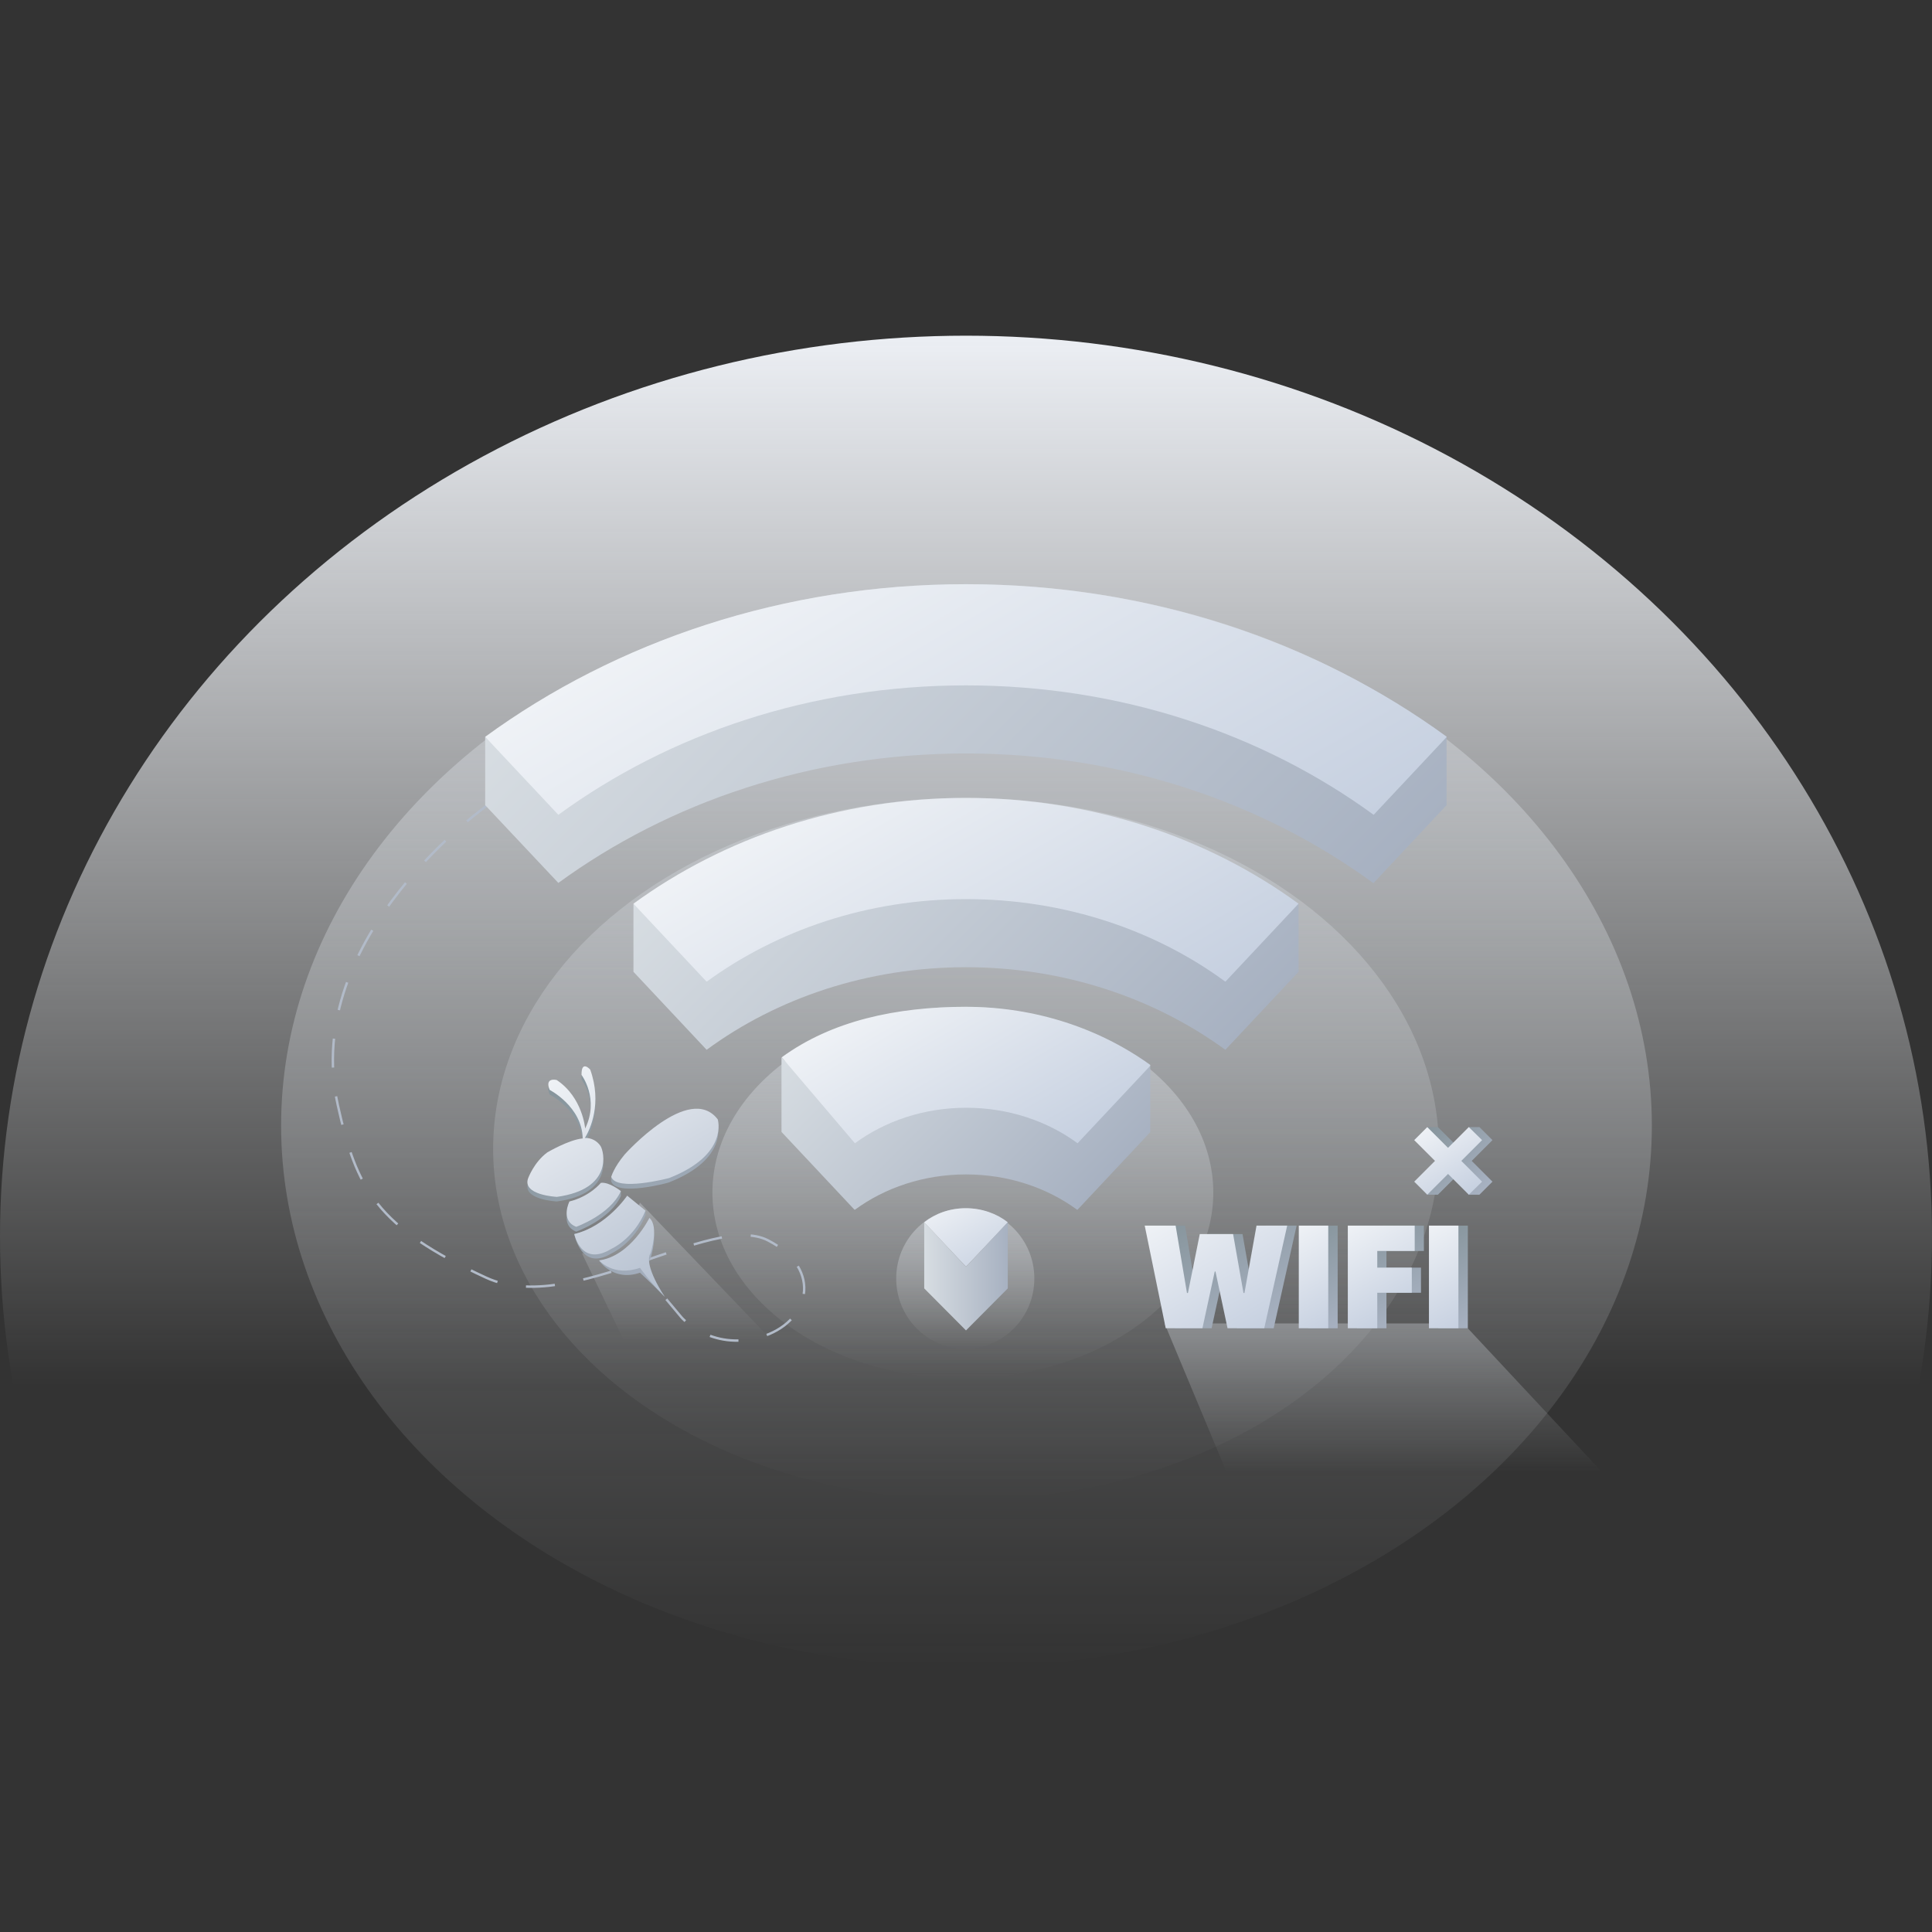 <?xml version="1.0" encoding="utf-8"?>
<!-- Generator: Adobe Illustrator 23.0.2, SVG Export Plug-In . SVG Version: 6.00 Build 0)  -->
<svg version="1.1" id="图层_1" xmlns="http://www.w3.org/2000/svg" xmlns:xlink="http://www.w3.org/1999/xlink" x="0px" y="0px"
	 viewBox="0 0 800 800" style="enable-background:new 0 0 800 800;" xml:space="preserve">
<rect x="0" y="0" width="800" height="800" fill="#333333" stroke="none"/>
<style type="text/css">
	.st0{fill:url(#SVGID_1_);}
	.st1{fill:url(#SVGID_2_);}
	.st2{opacity:0.75;fill:url(#SVGID_3_);}
	.st3{fill:url(#SVGID_4_);}
	.st4{fill:url(#SVGID_5_);}
	.st5{fill:url(#SVGID_6_);}
	.st6{fill:url(#SVGID_7_);}
	.st7{fill:url(#SVGID_8_);}
	.st8{fill:url(#SVGID_9_);}
	.st9{fill:url(#SVGID_10_);}
	.st10{fill:url(#SVGID_11_);}
	.st11{fill:url(#SVGID_12_);}
	.st12{fill:url(#SVGID_13_);}
	.st13{fill:url(#SVGID_14_);}
	.st14{fill:url(#SVGID_15_);}
	.st15{fill:url(#SVGID_16_);}
	.st16{fill:url(#SVGID_17_);}
	.st17{fill:none;stroke:#B2BBC9;stroke-miterlimit:10;stroke-dasharray:12;}
	.st18{fill:url(#SVGID_18_);}
	.st19{fill:url(#SVGID_19_);}
	.st20{clip-path:url(#SVGID_21_);fill:url(#SVGID_22_);}
	.st21{clip-path:url(#SVGID_24_);fill:url(#SVGID_25_);}
	.st22{clip-path:url(#SVGID_27_);fill:url(#SVGID_28_);}
	.st23{clip-path:url(#SVGID_30_);fill:url(#SVGID_31_);}
	.st24{clip-path:url(#SVGID_33_);fill:url(#SVGID_34_);}
	.st25{clip-path:url(#SVGID_36_);fill:url(#SVGID_37_);}
	.st26{clip-path:url(#SVGID_39_);fill:url(#SVGID_40_);}
	.st27{fill:url(#SVGID_41_);}
</style>
<g>
	<linearGradient id="SVGID_1_" gradientUnits="userSpaceOnUse" x1="400" y1="885" x2="400" y2="139">
		<stop  offset="0.417" style="stop-color:#F8FAFC;stop-opacity:0"/>
		<stop  offset="1" style="stop-color:#ECEFF4"/>
	</linearGradient>
	<ellipse class="st0" cx="400" cy="512" rx="400" ry="373"/>
	<g>
		<linearGradient id="SVGID_2_" gradientUnits="userSpaceOnUse" x1="400.212" y1="690.315" x2="400.212" y2="241.897">
			<stop  offset="0" style="stop-color:#DFE2E5;stop-opacity:0"/>
			<stop  offset="1" style="stop-color:#D7DCE2;stop-opacity:0.5"/>
		</linearGradient>
		<ellipse class="st1" cx="400.2" cy="466.1" rx="283.8" ry="224.2"/>
		<linearGradient id="SVGID_3_" gradientUnits="userSpaceOnUse" x1="399.998" y1="621.034" x2="399.998" y2="330.417">
			<stop  offset="0" style="stop-color:#DFE2E5;stop-opacity:0"/>
			<stop  offset="1" style="stop-color:#D7DCE2;stop-opacity:0.5"/>
		</linearGradient>
		<ellipse class="st2" cx="400" cy="475.7" rx="195.8" ry="145.3"/>
		<linearGradient id="SVGID_4_" gradientUnits="userSpaceOnUse" x1="398.699" y1="570.722" x2="398.699" y2="416.867">
			<stop  offset="0" style="stop-color:#DFE2E5;stop-opacity:0"/>
			<stop  offset="1" style="stop-color:#D7DCE2;stop-opacity:0.5"/>
		</linearGradient>
		<ellipse class="st3" cx="398.7" cy="493.8" rx="103.7" ry="76.9"/>
		<linearGradient id="SVGID_5_" gradientUnits="userSpaceOnUse" x1="399.708" y1="558.508" x2="399.708" y2="500.296">
			<stop  offset="0" style="stop-color:#DFE2E5;stop-opacity:0"/>
			<stop  offset="1" style="stop-color:#D7DCE2;stop-opacity:0.5"/>
		</linearGradient>
		<ellipse class="st4" cx="399.7" cy="529.4" rx="28.6" ry="29.1"/>
	</g>
	<linearGradient id="SVGID_6_" gradientUnits="userSpaceOnUse" x1="592.583" y1="652" x2="592.583" y2="548">
		<stop  offset="0.406" style="stop-color:#DFE2E5;stop-opacity:0"/>
		<stop  offset="1" style="stop-color:#D7DCE2;stop-opacity:0.35"/>
	</linearGradient>
	<polygon class="st5" points="703,652 525.6,652 482.2,548 605.9,548 	"/>
	<linearGradient id="SVGID_7_" gradientUnits="userSpaceOnUse" x1="299" y1="594" x2="299" y2="498">
		<stop  offset="0.406" style="stop-color:#DFE2E5;stop-opacity:0"/>
		<stop  offset="1" style="stop-color:#D7DCE2;stop-opacity:0.35"/>
	</linearGradient>
	<polygon class="st6" points="357,594 277,594 241,519 257,516 265,498 	"/>
	<g>
		
			<linearGradient id="SVGID_8_" gradientUnits="userSpaceOnUse" x1="1281.861" y1="1882.772" x2="1246.762" y2="1882.772" gradientTransform="matrix(0.707 0.707 -0.707 0.707 1039.106 -1744.624)">
			<stop  offset="0" style="stop-color:#A7B1C1"/>
			<stop  offset="1" style="stop-color:#86949B"/>
		</linearGradient>
		<polygon class="st7" points="618,489.3 609.4,480.7 618,472.1 612.6,466.7 608.2,466.7 604,475.3 595.4,466.7 591,466.7 
			589.9,472.1 598.5,480.7 589.9,489.3 591,494.7 595.4,494.7 604,486.1 608.2,494.7 612.6,494.7 		"/>
		
			<linearGradient id="SVGID_9_" gradientUnits="userSpaceOnUse" x1="1278.682" y1="1888.566" x2="1246.874" y2="1880.044" gradientTransform="matrix(0.707 0.707 -0.707 0.707 1039.106 -1744.624)">
			<stop  offset="0" style="stop-color:#C6D0E0"/>
			<stop  offset="1" style="stop-color:#EFF2F6"/>
		</linearGradient>
		<polygon class="st8" points="613.7,489.3 605.1,480.7 613.7,472.1 608.2,466.7 599.6,475.3 591,466.7 585.6,472.1 594.2,480.7 
			585.6,489.3 591,494.7 599.6,486.1 608.2,494.7 		"/>
	</g>
	<g>
		<g>
			<linearGradient id="SVGID_10_" gradientUnits="userSpaceOnUse" x1="524.816" y1="551.463" x2="494.047" y2="498.169">
				<stop  offset="0" style="stop-color:#A7B1C1"/>
				<stop  offset="1" style="stop-color:#86949B"/>
			</linearGradient>
			<path class="st9" d="M477.9,507.5h12.8l4.7,27.9h0.4l4.9-24.4h13.8l4.3,24.4h0.4l5-27.9h12.7l-9.5,42.5h-15.2l-5-23.5h-0.4
				l-5.1,23.5h-15.2L477.9,507.5z"/>
			<linearGradient id="SVGID_11_" gradientUnits="userSpaceOnUse" x1="558.493" y1="547.327" x2="537.046" y2="510.18">
				<stop  offset="0" style="stop-color:#A7B1C1"/>
				<stop  offset="1" style="stop-color:#86949B"/>
			</linearGradient>
			<path class="st10" d="M541.7,507.5h12.2V550h-12.2V507.5z"/>
			<linearGradient id="SVGID_12_" gradientUnits="userSpaceOnUse" x1="584.592" y1="543.96" x2="563.145" y2="506.813">
				<stop  offset="0" style="stop-color:#A7B1C1"/>
				<stop  offset="1" style="stop-color:#86949B"/>
			</linearGradient>
			<path class="st11" d="M574.1,518v6.9h14.3v10.4h-14.3V550h-12.2v-42.5h27.7V518H574.1z"/>
			<linearGradient id="SVGID_13_" gradientUnits="userSpaceOnUse" x1="612.375" y1="547.327" x2="590.928" y2="510.18">
				<stop  offset="0" style="stop-color:#A7B1C1"/>
				<stop  offset="1" style="stop-color:#86949B"/>
			</linearGradient>
			<path class="st12" d="M595.6,507.5h12.2V550h-12.2V507.5z"/>
		</g>
		<g>
			<linearGradient id="SVGID_14_" gradientUnits="userSpaceOnUse" x1="520.941" y1="551.463" x2="490.172" y2="498.169">
				<stop  offset="0" style="stop-color:#C6D0E0"/>
				<stop  offset="1" style="stop-color:#EFF2F6"/>
			</linearGradient>
			<path class="st13" d="M474,507.5h12.8l4.7,27.9h0.4l4.9-24.4h13.8l4.3,24.4h0.4l5-27.9H533l-9.5,42.5h-15.2l-5-23.5H503
				l-5.1,23.5h-15.2L474,507.5z"/>
			<linearGradient id="SVGID_15_" gradientUnits="userSpaceOnUse" x1="554.618" y1="547.327" x2="533.171" y2="510.18">
				<stop  offset="0" style="stop-color:#C6D0E0"/>
				<stop  offset="1" style="stop-color:#EFF2F6"/>
			</linearGradient>
			<path class="st14" d="M537.8,507.5H550V550h-12.2V507.5z"/>
			<linearGradient id="SVGID_16_" gradientUnits="userSpaceOnUse" x1="580.717" y1="543.96" x2="559.27" y2="506.813">
				<stop  offset="0" style="stop-color:#C6D0E0"/>
				<stop  offset="1" style="stop-color:#EFF2F6"/>
			</linearGradient>
			<path class="st15" d="M570.3,518v6.9h14.3v10.4h-14.3V550h-12.2v-42.5h27.7V518H570.3z"/>
			<linearGradient id="SVGID_17_" gradientUnits="userSpaceOnUse" x1="608.5" y1="547.327" x2="587.053" y2="510.18">
				<stop  offset="0" style="stop-color:#C6D0E0"/>
				<stop  offset="1" style="stop-color:#EFF2F6"/>
			</linearGradient>
			<path class="st16" d="M591.7,507.5h12.2V550h-12.2V507.5z"/>
		</g>
	</g>
	<path class="st17" d="M202.8,332.7c0,0-78.6,54.8-62.9,125c7.7,34.5,15.7,50.3,61.5,71.4c35.5,16.3,93.3-27.5,116.6-15.5
		s17.3,34.2-3.2,40.1c-20.5,5.8-32.6-8.2-32.6-8.2c-10-11.9-10.1-12.2-10.1-12.2"/>
	<g>
		<linearGradient id="SVGID_18_" gradientUnits="userSpaceOnUse" x1="294.864" y1="517.542" x2="227.171" y2="449.849">
			<stop  offset="0" style="stop-color:#A7B1C1"/>
			<stop  offset="1" style="stop-color:#86949B"/>
		</linearGradient>
		<path class="st18" d="M265,527c-11.2,3.8-16.9-5-16.9-5c13.1-1.8,20.8-15.7,20.8-15.7c4.1,3.6,0.5,14.6,0.5,14.6
			c-3.2,4.8,5.9,16.1,5.9,16.1C269,530.6,265,527,265,527L265,527z M253.1,489.2c0,0-0.2-1.3,0-2c0.1-0.3,0.6,0.3,0.8-0.2
			c0.8-1.6,2.2-4.1,4.7-7.2c0,0,26.7-29.9,38.5-14.5c0,0,4.7,14.6-20.1,24.3C277.1,489.7,255.3,495.6,253.1,489.2z M257.1,495.2
			c-4.4,9.8-18.5,14.8-18.5,14.8c-6.8-2.7-2.8-10.5-2.8-10.5c8.5-2.1,13-7.7,13-7.7c2.4-0.4,5.6,1.5,7.2,2.6
			c0.2,0.1,1.1-1.1,1.1-1.1V495.2z M226.6,479.1c0,0,9-5.3,14.7-5.8c-0.3-13.2-13.7-20.1-13.7-20.1c-2.2-5.4,2.9-4.1,2.9-4.1
			c10.8,7.2,11.8,20.1,11.8,20.1c6-12.3-1.5-22.2-1.5-22.2c-0.1-6.4,3.6-2.2,3.6-2.2c5,14,0,24.7-2.2,28.3c2.6-0.1,5.1,1.2,6.5,3.4
			c1.4,2.2,5.3,17.8-18.1,21c0,0-14.9-0.7-11.8-8C218.8,489.7,221.1,483.2,226.6,479.1z M267.3,503.2c-4.9,11.8-14.1,15.8-14.1,15.8
			c-12.6,7.7-15.4-8-15.4-8c13.4-3.2,21.9-14,21.9-14l6.6,5.4l1-1.1V503.2z"/>
		<linearGradient id="SVGID_19_" gradientUnits="userSpaceOnUse" x1="288.144" y1="529.654" x2="237.423" y2="441.804">
			<stop  offset="0" style="stop-color:#B3BECE"/>
			<stop  offset="1" style="stop-color:#EFF2F6"/>
		</linearGradient>
		<path class="st19" d="M265,525c-11.2,3.8-16.9-3.1-16.9-3.1c13.1-1.8,20.8-17.6,20.8-17.6c4.1,3.6,0.5,14.6,0.5,14.6
			c-3.2,4.8,5.9,18.1,5.9,18.1C269,530.6,265,525,265,525L265,525z M253.1,487.3c0,0,1-3.8,5.6-9.3c0,0,26.7-29.9,38.5-14.5
			c0,0,4.7,14.6-20.1,24.3C277.1,487.8,255.3,493.6,253.1,487.3z M257.1,493.2c-4.4,9.8-18.5,14.8-18.5,14.8
			c-6.8-2.7-2.8-10.5-2.8-10.5c8.5-2.1,13-7.7,13-7.7C252.2,489.3,257.1,493.2,257.1,493.2z M226.6,477.2c0,0,9-5.3,14.7-5.8
			c-0.3-13.2-13.7-20.1-13.7-20.1c-2.2-5.4,2.9-4.1,2.9-4.1c10.8,7.2,11.8,20.1,11.8,20.1c6-12.3-1.5-22.2-1.5-22.2
			c-0.1-6.4,3.6-2.2,3.6-2.2c5,14,0,24.7-2.2,28.3c2.6-0.1,5.1,1.2,6.5,3.4c1.4,2.2,5.3,17.8-18.1,21c0,0-14.9-0.7-11.8-8
			C218.8,487.7,221.1,481.3,226.6,477.2z M267.3,501.3c-4.9,11.8-14.1,15.8-14.1,15.8c-12.6,7.7-15.4-6.1-15.4-6.1
			c13.4-3.2,21.9-15.9,21.9-15.9L267.3,501.3z"/>
	</g>
	<g>
		<g>
			<defs>
				<rect id="SVGID_20_" x="200.9" y="270.2" width="398.1" height="95.5"/>
			</defs>
			<clipPath id="SVGID_21_">
				<use xlink:href="#SVGID_20_"  style="overflow:visible;"/>
			</clipPath>
			<linearGradient id="SVGID_22_" gradientUnits="userSpaceOnUse" x1="507.087" y1="427.32" x2="292.911" y2="213.144">
				<stop  offset="0" style="stop-color:#A7B1C1"/>
				<stop  offset="1" style="stop-color:#D7DDE2"/>
			</linearGradient>
			<path class="st20" d="M200.9,333.4v-28.3c0,0,17,16.7,19.6,15.1c50.8-31.5,112.7-50,179.5-50c65.5,0,126.3,17.8,176.5,48.2
				c3.4,2.1,22.5-13.3,22.5-13.3v28.3l-30.3,32.3C522.9,332.2,464.1,312,400,312s-122.9,20.1-168.8,53.6L200.9,333.4L200.9,333.4z"
				/>
		</g>
		<g>
			<defs>
				<rect id="SVGID_23_" x="200.9" y="241.9" width="398.1" height="95.5"/>
			</defs>
			<clipPath id="SVGID_24_">
				<use xlink:href="#SVGID_23_"  style="overflow:visible;"/>
			</clipPath>
			<linearGradient id="SVGID_25_" gradientUnits="userSpaceOnUse" x1="456.156" y1="402.375" x2="349.344" y2="217.37">
				<stop  offset="0" style="stop-color:#C6D0E0"/>
				<stop  offset="1" style="stop-color:#EFF2F6"/>
			</linearGradient>
			<path class="st21" d="M200.9,305.1l30.3,32.3c45.8-33.5,104.7-53.6,168.8-53.6s122.9,20.1,168.8,53.6l30.3-32.3
				C545,265.6,475.6,241.9,400,241.9S255,265.6,200.9,305.1"/>
		</g>
		<g>
			<defs>
				<polygon id="SVGID_26_" points="323.6,437.8 476.3,441.2 476.3,500.9 323.6,500.9 				"/>
			</defs>
			<clipPath id="SVGID_27_">
				<use xlink:href="#SVGID_26_"  style="overflow:visible;"/>
			</clipPath>
			<linearGradient id="SVGID_28_" gradientUnits="userSpaceOnUse" x1="445.54" y1="501.447" x2="352.77" y2="408.678">
				<stop  offset="0" style="stop-color:#A7B1C1"/>
				<stop  offset="1" style="stop-color:#D7DDE2"/>
			</linearGradient>
			<path class="st22" d="M400,444.4c-20.1,0-39,4.4-55.7,12.1c-2,0.9-20.7-18.7-20.7-18.7v30.9l30.3,32.3
				c12.5-9.2,28.6-14.7,46.1-14.7c17.5,0,33.6,5.5,46.1,14.7l30.3-32.3v-27.5c0,0-18.4,16.4-20.9,15.2
				C438.9,448.7,420,444.4,400,444.4"/>
		</g>
		<g>
			<defs>
				<rect id="SVGID_29_" x="323.6" y="416.9" width="152.7" height="56.6"/>
			</defs>
			<clipPath id="SVGID_30_">
				<use xlink:href="#SVGID_29_"  style="overflow:visible;"/>
			</clipPath>
			<linearGradient id="SVGID_31_" gradientUnits="userSpaceOnUse" x1="426.21" y1="484.884" x2="379.916" y2="404.701">
				<stop  offset="0" style="stop-color:#C6D0E0"/>
				<stop  offset="1" style="stop-color:#EFF2F6"/>
			</linearGradient>
			<path class="st23" d="M400,416.9c-29,0-55.6,5.8-76.3,20.9l30.3,35.6c12.5-9.2,28.6-14.7,46.1-14.7c17.5,0,33.6,5.5,46.1,14.7
				l30.3-32.3C455.6,426,429,416.9,400,416.9"/>
		</g>
		<g>
			<defs>
				<rect id="SVGID_32_" x="262.3" y="358.7" width="275.5" height="76"/>
			</defs>
			<clipPath id="SVGID_33_">
				<use xlink:href="#SVGID_32_"  style="overflow:visible;"/>
			</clipPath>
			<linearGradient id="SVGID_34_" gradientUnits="userSpaceOnUse" x1="476.426" y1="465.735" x2="323.569" y2="312.878">
				<stop  offset="0" style="stop-color:#A7B1C1"/>
				<stop  offset="1" style="stop-color:#D7DDE2"/>
			</linearGradient>
			<path class="st24" d="M262.3,374.2c0,0,21.2,14.6,22.3,14c33.4-18.7,73-29.5,115.4-29.5c42.8,0,82.7,11,116.2,29.9
				c2.2,1.3,21.5-14.5,21.5-14.5v28.3l-30.3,32.3c-29.2-21.3-66.6-34.2-107.4-34.2c-40.8,0-78.3,12.8-107.4,34.2l-30.3-32.3l0,0
				V374.2"/>
		</g>
		<g>
			<defs>
				<rect id="SVGID_35_" x="262.3" y="330.4" width="275.5" height="76"/>
			</defs>
			<clipPath id="SVGID_36_">
				<use xlink:href="#SVGID_35_"  style="overflow:visible;"/>
			</clipPath>
			<linearGradient id="SVGID_37_" gradientUnits="userSpaceOnUse" x1="440.825" y1="444.898" x2="364.943" y2="313.466">
				<stop  offset="0" style="stop-color:#C6D0E0"/>
				<stop  offset="1" style="stop-color:#EFF2F6"/>
			</linearGradient>
			<path class="st25" d="M262.3,374.2l30.3,32.3c29.2-21.3,66.6-34.2,107.4-34.2c40.8,0,78.3,12.8,107.4,34.2l30.3-32.3
				c-37.4-27.3-85.4-43.8-137.7-43.8C347.7,330.4,299.7,346.9,262.3,374.2"/>
		</g>
		<g>
			<defs>
				<path id="SVGID_38_" d="M400,500.3c-6.7,0-12.7,2.2-17.3,5.8l17.3,18.4l17.3-18.4C412.7,502.5,406.6,500.3,400,500.3z"/>
			</defs>
			<clipPath id="SVGID_39_">
				<use xlink:href="#SVGID_38_"  style="overflow:visible;"/>
			</clipPath>
			
				<linearGradient id="SVGID_40_" gradientUnits="userSpaceOnUse" x1="540.437" y1="1088.899" x2="539.006" y2="1091.377" gradientTransform="matrix(13.389 0 0 -13.389 -6826.259 15108.117)">
				<stop  offset="0" style="stop-color:#C6D0E0"/>
				<stop  offset="1" style="stop-color:#EFF2F6"/>
			</linearGradient>
			<rect x="382.7" y="500.3" class="st26" width="34.6" height="24.3"/>
		</g>
		<linearGradient id="SVGID_41_" gradientUnits="userSpaceOnUse" x1="417.299" y1="528.53" x2="382.697" y2="528.53">
			<stop  offset="0" style="stop-color:#A7B1C1"/>
			<stop  offset="1" style="stop-color:#D7DDE2"/>
		</linearGradient>
		<polygon class="st27" points="382.7,506.1 400,524.6 417.3,506.1 417.3,533.5 400,550.9 382.7,533.5 		"/>
	</g>
</g>
</svg>
